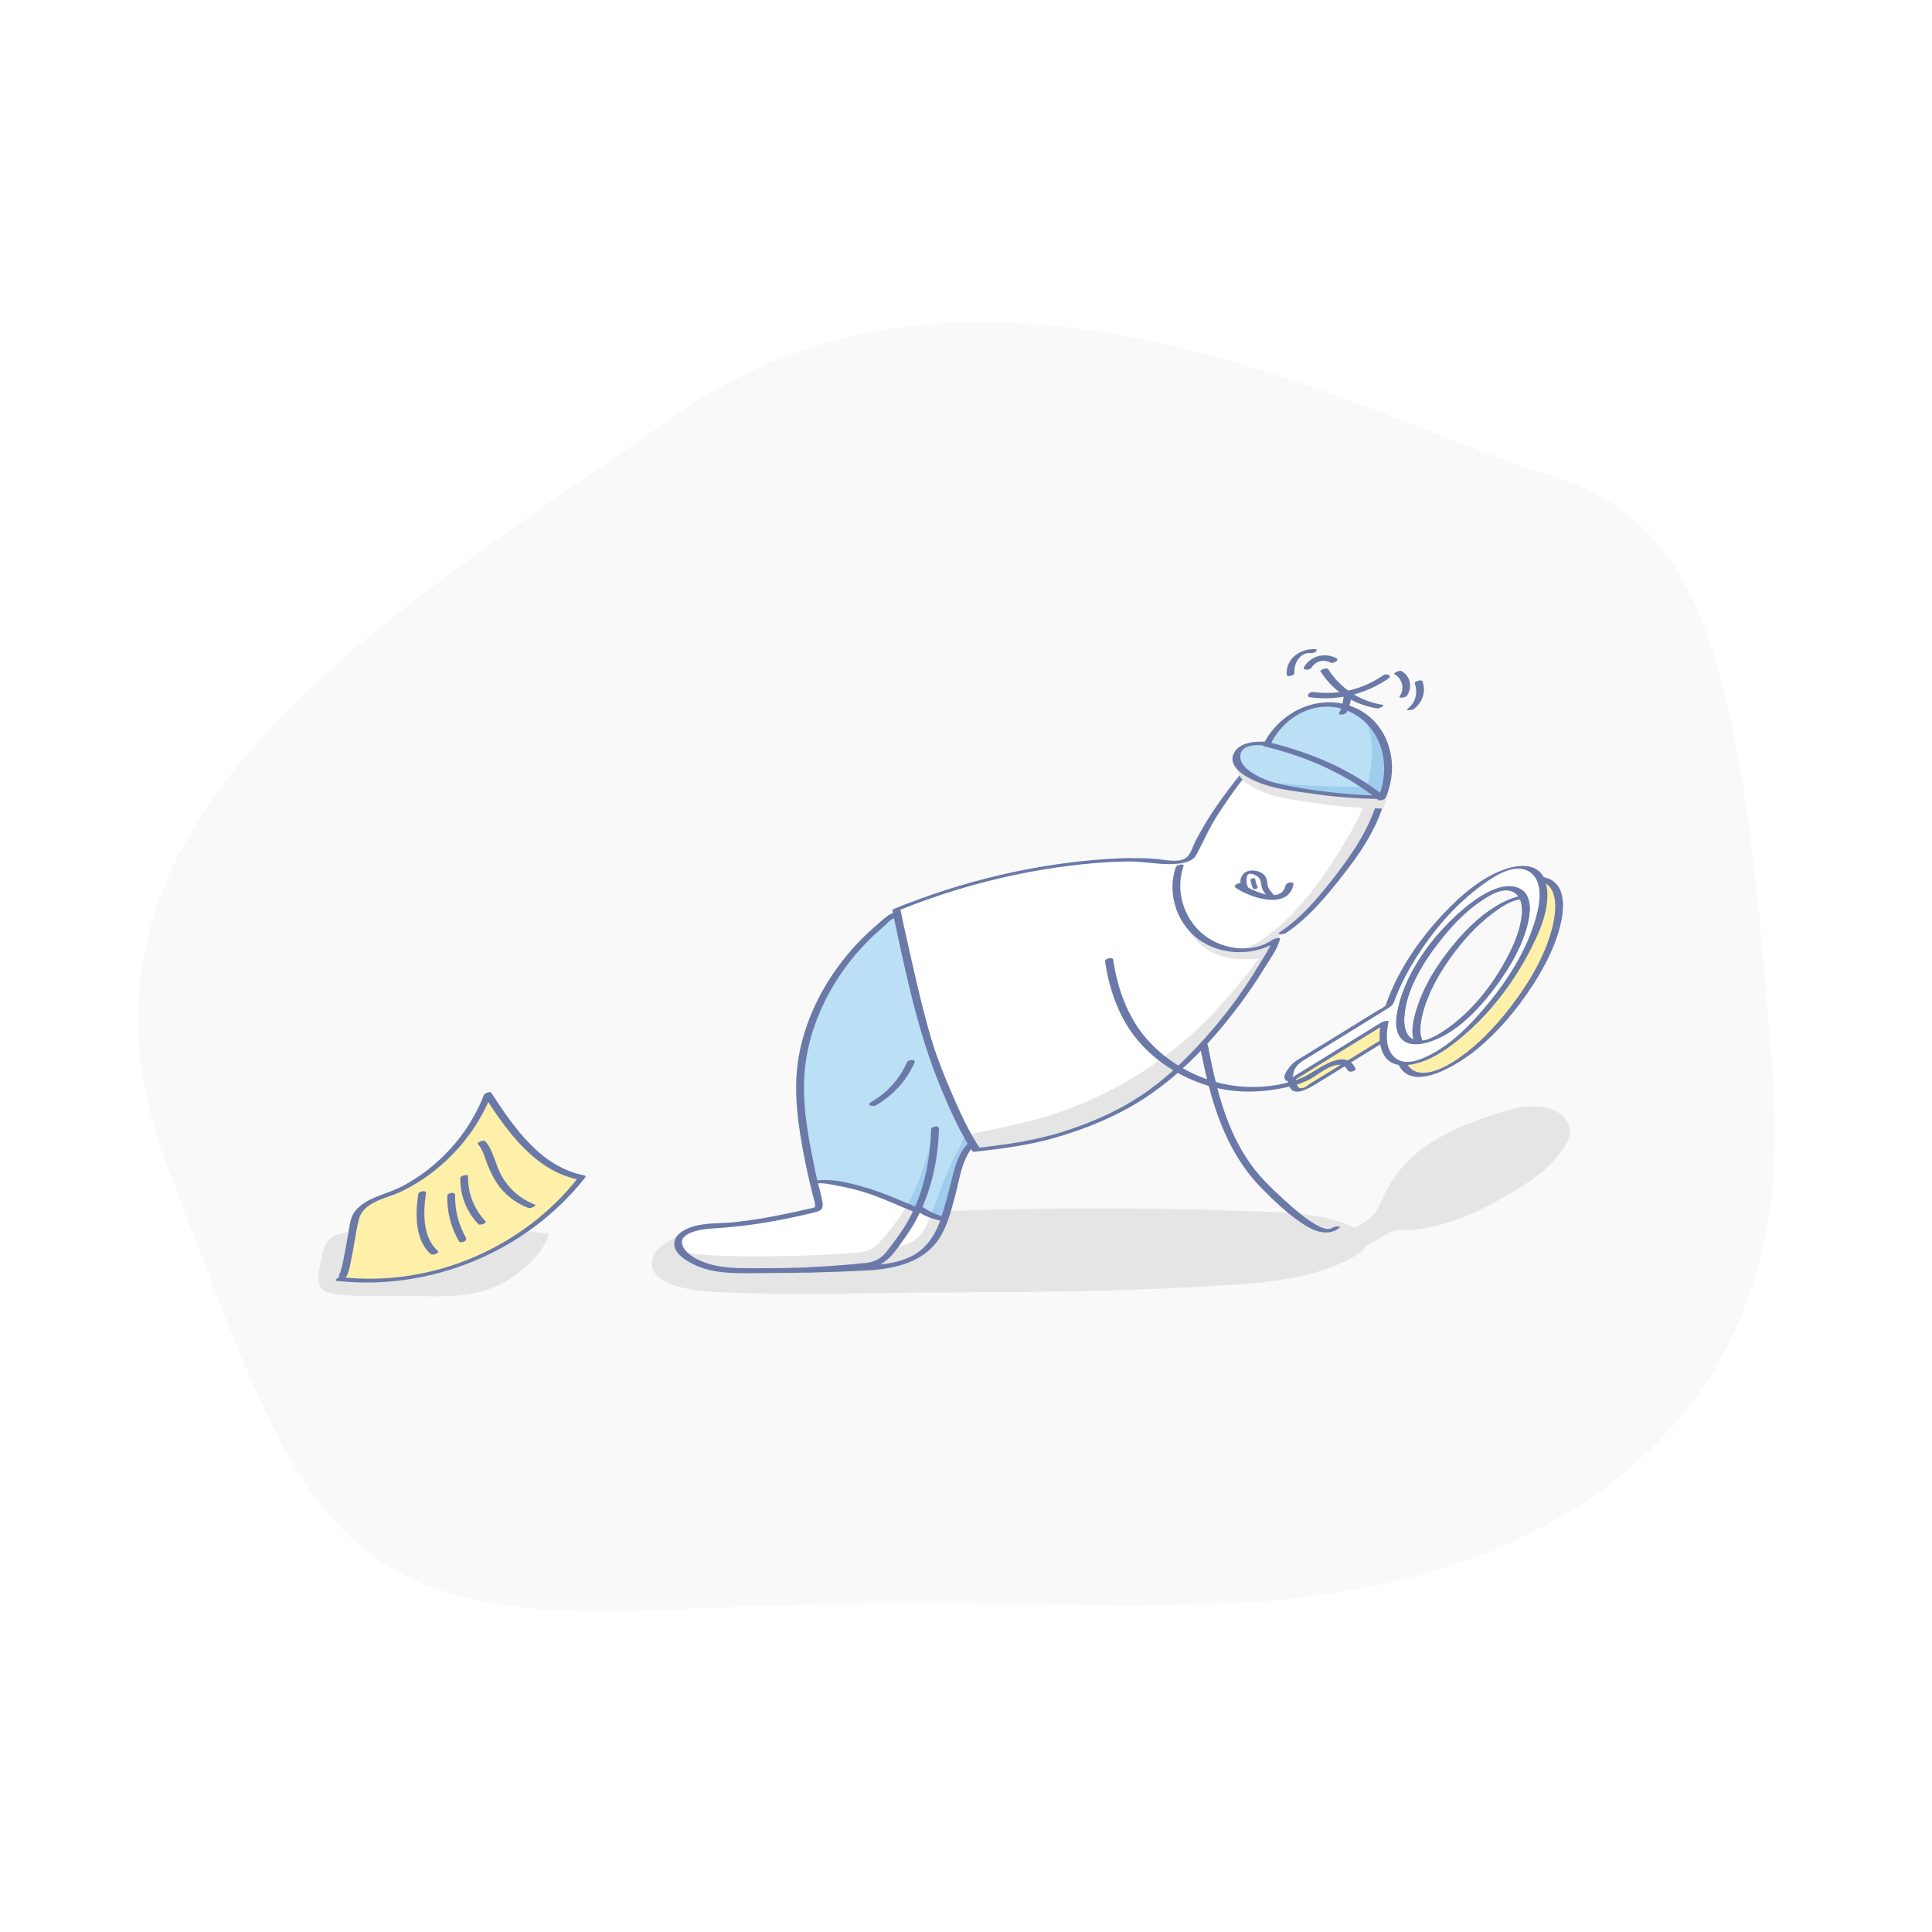 <svg width="280" height="280" viewBox="0 0 280 280" fill="none" xmlns="http://www.w3.org/2000/svg">
<path d="M280 0H0V280H280V0Z" fill="white"/>
<path d="M196.093 230.394C201.11 229.437 261.497 220.874 257.04 157.664C252.583 94.454 247.007 75.46 223.557 68.507C200.083 61.553 143.033 28.654 98.257 59.944C53.48 91.234 5.18 119.28 24.337 169.237C43.517 219.194 46.643 235.854 96.67 233.31C146.697 230.767 172.2 234.92 196.093 230.394Z" fill="#F9F9F9"/>
<path d="M121.403 187.481C115.243 187.551 109.083 187.527 102.97 187.201C100.567 187.084 93.543 186.244 94.57 182.347C95.223 179.874 100.147 178.311 102.293 177.844C106.727 176.864 111.557 176.981 116.153 176.654C130.27 175.651 144.457 175.114 158.643 175.137C164.99 175.137 171.593 175.184 178.01 175.441C183.843 175.674 191.637 175.464 196.257 177.937C196.42 178.031 196.583 178.124 196.747 178.217C197.657 178.777 198.287 179.571 198.053 180.364C197.867 181.041 197.097 181.601 196.28 182.067C190.89 185.217 183.983 185.871 176.913 186.314C164.43 187.084 151.923 187.271 139.44 187.294C133.467 187.294 127.423 187.434 121.403 187.481Z" fill="#E5E5E5"/>
<path d="M53.597 187.836C51.707 187.836 49.817 187.766 47.927 187.439C45.267 186.972 46.27 183.916 46.643 182.142C47.367 178.736 48.58 178.922 51.893 178.339C56.233 177.569 60.597 177.242 64.937 177.359C66.897 177.406 68.927 177.499 70.91 177.779C73.827 178.199 76.65 178.432 79.543 178.806C79.193 180.229 78.283 181.466 77.28 182.516C71.82 188.232 66.5 187.976 59.15 187.812C57.307 187.766 55.463 187.836 53.597 187.836Z" fill="#E5E5E5"/>
<path d="M220.617 171.92C219.8 172.457 218.937 172.947 218.073 173.437C214.2 175.583 210.14 177.683 204.727 178.243C203.77 178.337 202.767 178.103 201.88 178.43C200.853 178.827 199.897 179.55 198.917 180.063C196.98 181.067 194.927 181.93 192.78 182.35C192.08 182.49 191.45 182.747 191.287 181.907C191.193 181.393 191.52 180.833 191.847 180.483C192.593 179.62 193.76 179.2 194.763 178.71C197.027 177.613 199.08 176.727 199.967 174.58C201.343 171.337 203.233 168.56 206.243 166.367C209.043 164.337 212.66 162.773 216.393 161.56C218.33 160.93 220.593 160.137 223.207 160.393C226.847 160.743 228.223 163.427 227.22 165.317C225.82 168.047 223.393 170.147 220.617 171.92Z" fill="#E5E5E5"/>
<path d="M119.047 144.95C117.834 147.377 116.924 149.967 116.41 152.627C115.22 158.763 116.597 164.97 117.834 170.99C118.067 172.157 118.557 173.417 118.627 174.607C118.674 175.213 118.58 175.167 117.927 175.33C117.344 175.47 116.784 175.61 116.2 175.75C114.987 176.03 113.75 176.287 112.537 176.52C110.344 176.94 108.15 177.29 105.934 177.5C103.974 177.687 101.85 177.5 99.984 178.247C99.4 178.48 98.817 178.807 98.514 179.343C97.44 181.117 100.357 182.75 101.664 183.24C104.65 184.36 108.08 184.103 111.207 184.127C115.757 184.15 120.33 183.8 124.88 183.8C127.96 183.637 131.204 183.357 133.654 181.49C135.987 179.717 136.874 177.127 137.527 174.397C138.274 171.2 139.884 167.933 139.954 164.62C140.024 161.167 138.204 157.993 136.757 154.867C135.194 151.46 134.004 147.913 133.047 144.297C132.16 140.937 131.997 136.83 130.667 133.657C129.85 131.72 129.034 132.933 127.68 134.077C126.49 135.08 125.37 136.153 124.32 137.297C122.267 139.56 120.447 142.15 119.047 144.95Z" fill="#E5E5E5"/>
<path d="M119.047 144.95C117.834 147.376 116.924 149.966 116.41 152.626C115.22 158.763 116.597 164.97 117.834 170.99C118.067 172.156 118.557 173.416 118.627 174.606C118.674 175.213 118.58 175.166 117.927 175.33C117.344 175.47 116.784 175.61 116.2 175.75C114.987 176.03 113.75 176.286 112.537 176.52C110.344 176.94 108.15 177.29 105.934 177.5C103.974 177.686 101.85 177.5 99.984 178.246C99.4 178.48 98.817 178.806 98.514 179.343C96.997 181.84 101.337 181.746 102.62 181.886C105.21 182.19 128.054 182.446 132.3 179.903C134.237 178.736 134.844 176.216 135.637 174.093C136.267 172.436 136.92 170.78 137.62 169.146C138.297 167.56 139.417 165.856 139.884 164.223C140.28 162.846 139.44 160.886 138.95 159.603C138.32 157.97 137.504 156.406 136.78 154.82C135.217 151.413 134.027 147.866 133.07 144.25C132.184 140.89 132.02 136.783 130.69 133.61C129.874 131.673 129.057 132.886 127.704 134.03C126.514 135.033 125.394 136.106 124.344 137.25C122.267 139.56 120.447 142.15 119.047 144.95Z" fill="white"/>
<path d="M135.497 163.828C135.66 165.858 135.17 168.145 134.704 170.128C134.214 172.228 133.467 174.281 132.534 176.241C131.67 178.038 130.317 179.695 129.15 181.281C128.334 182.401 127.307 183.218 125.907 183.335C123.037 183.568 120.144 183.755 117.274 183.848C117.437 183.848 117.904 183.171 117.997 183.055C118.277 182.751 118.534 182.378 118.86 182.098C119.21 181.818 119.467 181.911 119.934 181.911C122.29 181.981 125.674 182.005 127.377 180.138C129.01 178.318 130.527 176.358 131.717 174.235C133 171.948 133.817 169.451 134.564 166.931C134.657 166.511 135.17 163.828 135.497 163.828Z" fill="#E5E5E5"/>
<path d="M117.927 171.41C118.09 171.363 118.253 171.34 118.463 171.34C123.363 171.41 127.983 173.23 132.487 175.26C133.07 175.517 133.723 175.657 134.33 175.89C135.03 176.147 135.707 176.403 136.407 176.637C136.523 176.683 136.64 176.73 136.78 176.683C137.037 176.613 137.13 175.937 137.177 175.727C137.293 175.283 137.41 174.84 137.527 174.397C137.97 172.46 138.693 170.617 139.253 168.703C139.393 168.19 140.537 165.46 140.56 165.087C140.56 164.853 139.837 162.753 139.72 162.217C139.533 161.307 139.23 160.397 138.903 159.533C138.273 157.947 137.48 156.407 136.78 154.867C135.217 151.46 134.027 147.913 133.07 144.297C132.183 140.937 132.02 136.83 130.69 133.657C129.873 131.72 129.057 132.933 127.703 134.077C126.513 135.08 125.393 136.153 124.343 137.297C122.267 139.583 120.47 142.173 119.07 144.973C117.857 147.4 116.947 149.99 116.433 152.65C115.243 158.787 116.62 164.993 117.857 171.013C117.857 171.13 117.88 171.27 117.927 171.41Z" fill="#9FCDED"/>
<path d="M117.927 171.41C118.09 171.363 118.253 171.34 118.463 171.34C123.503 171.41 128.263 173.323 132.883 175.447C133.537 175.75 134.937 175.89 134.937 175.89C135.123 175.4 135.45 174.607 135.637 174.117C136.267 172.46 136.92 170.803 137.62 169.17C138.297 167.583 139.417 165.88 139.883 164.247C140.28 162.87 139.44 160.91 138.95 159.627C138.32 157.993 137.503 156.43 136.78 154.843C135.217 151.437 134.027 147.89 133.07 144.273C132.183 140.913 132.02 136.807 130.69 133.633C129.873 131.697 129.057 132.91 127.703 134.053C126.513 135.057 125.393 136.13 124.343 137.273C122.267 139.56 120.47 142.15 119.07 144.95C117.857 147.377 116.947 149.967 116.433 152.627C115.243 158.763 116.62 164.97 117.857 170.99C117.857 171.13 117.88 171.27 117.927 171.41Z" fill="#BBDFF5"/>
<path d="M132.93 175.402C133.677 173.698 134.283 171.948 134.703 170.152C135.17 168.168 135.66 165.882 135.497 163.852C135.17 163.852 134.657 166.512 134.54 166.955C133.793 169.475 132.977 171.948 131.694 174.258C131.577 174.468 131.46 174.655 131.344 174.865C131.857 175.028 132.393 175.215 132.93 175.402Z" fill="#9FCDED"/>
<path d="M117.973 171.575C119.14 171.295 120.773 171.739 121.917 171.949C123.083 172.159 124.227 172.462 125.347 172.812C127.75 173.559 130.013 174.655 132.347 175.589C132.65 175.705 133.14 175.565 133.397 175.355C133.49 175.262 133.56 175.145 133.653 175.075C133.303 175.145 132.953 175.239 132.603 175.309C133.047 175.519 133.42 175.869 133.863 176.079C134.587 176.429 135.52 176.779 136.313 176.895C136.57 176.942 137.527 176.499 137.247 176.452C136.57 176.335 135.87 176.055 135.217 175.799C134.633 175.565 134.213 175.192 133.677 174.912C133.397 174.772 132.86 174.959 132.627 175.145C132.533 175.215 132.463 175.355 132.37 175.425C132.72 175.355 133.07 175.262 133.42 175.192C130.713 174.095 128.1 172.859 125.3 172.065C123.083 171.435 120.19 170.642 117.903 171.202C117.227 171.389 117.297 171.739 117.973 171.575Z" fill="#6A79A8"/>
<path d="M134.937 163.71C134.82 168.656 133.63 173.953 130.877 178.13C130.2 179.157 129.43 180.16 128.683 181.163C127.82 182.307 126.957 182.867 125.51 183.03C122.78 183.31 120.05 183.543 117.32 183.637C116.69 183.66 116.433 184.453 117.203 184.407C118.79 184.337 120.4 184.243 121.987 184.103C123.41 183.987 124.927 183.963 126.35 183.683C128.66 183.24 129.897 181.117 131.18 179.343C134.447 174.816 135.94 169.17 136.08 163.616C136.103 163.033 134.96 163.22 134.937 163.71Z" fill="#6A79A8"/>
<path d="M126.91 160.21C129.407 158.787 131.367 156.64 132.533 154.027C132.79 153.467 131.647 153.537 131.46 153.933C130.34 156.43 128.543 158.413 126.163 159.767C125.533 160.14 126.49 160.443 126.91 160.21Z" fill="#6A79A8"/>
<path d="M129.57 132.303C128.87 132.467 128.38 132.91 127.867 133.353C127.003 134.1 126.14 134.847 125.323 135.64C123.83 137.087 122.453 138.697 121.24 140.4C118.697 143.947 116.807 148.007 115.92 152.277C114.94 156.92 115.453 161.657 116.293 166.277C116.713 168.587 117.203 170.873 117.787 173.16C117.88 173.51 118.253 174.607 118.09 174.933C118.043 175.027 117.227 175.19 116.993 175.237C115.897 175.493 114.8 175.75 113.68 175.96C111.277 176.45 108.873 176.87 106.447 177.127C104.393 177.337 102.27 177.173 100.287 177.803C99.167 178.177 97.673 178.947 97.72 180.347C97.767 181.56 99.027 182.423 99.983 182.96C103.297 184.85 107.357 184.5 111.02 184.5C115.733 184.5 120.493 184.383 125.207 184.15C129.22 183.94 133.49 183.217 135.963 179.717C137.223 177.92 137.737 175.797 138.32 173.72C139.043 171.2 139.3 168.073 141.12 166.067C141.587 165.553 140.49 165.483 140.187 165.81C139.02 167.093 138.53 168.633 138.11 170.267C137.597 172.32 137.06 174.373 136.43 176.403C135.823 178.34 134.82 180.183 133.14 181.42C131.507 182.61 129.5 183.053 127.54 183.263C123.457 183.707 119.257 183.613 115.15 183.73C112.98 183.8 110.787 183.8 108.617 183.8C106.587 183.8 104.51 183.73 102.573 183.123C101.36 182.727 99.82 182.027 99.12 180.907C97.697 178.597 101.897 178.107 103.273 178.037C107.263 177.803 111.183 177.243 115.103 176.38C116.083 176.17 117.087 175.96 118.043 175.703C118.417 175.61 118.907 175.517 119.117 175.143C119.373 174.7 119.14 173.93 119.047 173.487C118.837 172.46 118.51 171.457 118.3 170.43C117.39 166.043 116.433 161.61 116.527 157.107C116.597 152.347 118.02 147.727 120.353 143.573C121.497 141.543 122.85 139.63 124.39 137.88C125.137 137.04 125.907 136.247 126.723 135.477C127.143 135.08 127.563 134.73 127.983 134.357C128.497 133.913 129.103 133.143 129.757 133.003C130.457 132.793 130.27 132.14 129.57 132.303Z" fill="#6A79A8"/>
<path d="M129.873 131.858C138.647 128.264 148.143 125.908 157.593 124.974C162.61 124.484 167.907 124.344 172.83 125.674C178.29 127.168 181.347 131.274 184.52 135.731C184.707 135.988 184.893 136.291 184.847 136.594C184.823 136.828 184.613 137.014 184.497 137.224C181.883 142.124 178.57 146.698 174.837 150.828C169.867 156.311 163.777 160.768 156.87 163.404C151.9 165.294 146.743 166.041 141.493 166.648C139.137 163.194 135.917 155.424 134.657 151.481C133 146.418 129.873 131.858 129.873 131.858Z" fill="#E5E5E5"/>
<path d="M177.87 138.766C178.406 138.882 178.966 138.952 179.527 138.999C180.11 139.046 180.693 139.046 181.253 139.022C181.346 139.022 182.49 138.999 182.49 138.906C182.49 139.022 182.256 139.209 182.186 139.279C181.953 139.536 181.766 139.839 181.556 140.119C181.276 140.492 180.996 140.866 180.693 141.216C180.11 141.939 179.526 142.662 178.92 143.386C178.313 144.109 177.706 144.809 177.1 145.486C176.47 146.186 175.84 146.862 175.186 147.516C174.533 148.192 173.88 148.822 173.18 149.476C172.503 150.106 171.803 150.736 171.08 151.319C170.66 151.669 170.216 152.019 169.773 152.369C164.453 156.522 158.387 159.696 151.947 161.702C148.073 162.892 144.083 163.639 140.14 164.456C140.14 164.456 139.907 164.059 139.417 163.079C138.74 161.749 138.11 160.396 137.527 159.019C136.453 156.546 135.427 154.026 134.61 151.436C132.977 146.349 129.85 131.812 129.85 131.812C138.623 128.219 148.12 125.862 157.57 124.929C162.073 124.486 166.763 124.322 171.243 125.256C171.103 125.419 170.986 125.629 170.917 125.839C170.777 126.329 170.683 126.842 170.636 127.332C170.52 128.336 170.45 129.432 170.683 130.412C170.753 130.669 170.846 130.926 170.87 131.182C170.893 131.439 170.893 131.672 171.01 131.929C171.267 132.536 171.476 133.166 171.756 133.772C172.223 134.869 172.877 135.872 173.763 136.689C174.907 137.809 176.353 138.462 177.87 138.766Z" fill="white"/>
<path d="M198.87 104.605C194.507 101.291 186.2 104.885 180.343 112.608C180.203 112.795 179.527 113.681 179.293 113.985C177.823 115.945 176.4 117.951 175.186 120.075C174.72 120.891 174.276 121.708 173.903 122.548C173.74 122.921 173.6 123.295 173.436 123.668C173.18 124.251 172.573 124.625 172.013 124.835C171.5 125.021 171.103 125.395 170.94 125.908C170.8 126.398 170.706 126.911 170.66 127.401C170.543 128.405 170.473 129.501 170.706 130.481C170.87 131.181 171.126 131.858 171.453 132.511C171.92 133.445 172.526 134.331 173.226 135.125C174.37 136.431 175.7 137.201 177.38 137.715C178.873 138.181 180.763 137.831 182.233 137.388C183.493 136.991 184.613 136.245 185.686 135.498C186.62 134.821 187.576 134.191 188.44 133.445C190.19 131.975 191.73 130.248 193.177 128.498C193.853 127.681 194.507 126.841 195.16 126.001C195.393 125.698 196.07 124.811 196.21 124.625C202.043 116.878 203.233 107.918 198.87 104.605Z" fill="#E5E5E5"/>
<path d="M198.87 104.602C198.847 104.579 198.823 104.556 198.8 104.556C198.17 104.112 197.493 103.786 196.747 103.599C195.09 103.179 193.317 103.389 191.706 103.902C187.296 105.256 183.54 108.546 180.74 112.116C180.6 112.279 180.483 112.442 180.343 112.629C180.203 112.816 179.527 113.702 179.293 114.006C177.823 115.966 176.4 117.972 175.186 120.096C174.72 120.912 174.276 121.729 173.903 122.569C173.74 122.942 173.6 123.316 173.436 123.689C173.18 124.272 172.573 124.646 172.013 124.856C171.5 125.042 171.103 125.416 170.94 125.929C170.8 126.419 170.706 126.932 170.66 127.422C170.543 128.426 170.473 129.522 170.706 130.502C170.87 131.202 171.126 131.879 171.453 132.532C171.92 133.466 172.526 134.352 173.226 135.146C174.37 136.452 175.7 137.222 177.38 137.736C178.243 137.992 179.083 137.666 179.946 137.502C180.856 137.316 181.743 136.942 182.536 136.429C188.277 132.626 192.477 126.349 195.837 120.469C196.583 119.162 197.26 117.809 197.797 116.409C198.543 114.496 199.127 112.489 199.57 110.482C199.78 109.479 199.827 108.382 199.943 107.356C200.06 105.979 199.897 105.349 198.87 104.602Z" fill="white"/>
<path d="M186.293 135.265C189.07 133.445 191.357 130.901 193.433 128.335C195.907 125.278 198.31 122.128 199.827 118.465C201.81 113.705 203.047 104.908 196.163 103.555C193.48 103.018 190.633 103.905 188.253 105.095C184.916 106.775 182.047 109.388 179.713 112.281C177.31 115.291 175 118.465 173.25 121.918C172.713 122.968 172.503 124.298 171.243 124.625C169.983 124.951 168.536 124.531 167.253 124.461C165.013 124.298 162.75 124.345 160.51 124.485C149.94 125.185 139.486 127.681 129.686 131.671C129.57 131.718 129.29 131.835 129.336 131.998C131.203 140.725 132.976 149.591 136.43 157.851C137.736 160.931 139.09 164.081 140.956 166.858C141.026 166.975 141.306 166.928 141.4 166.905C145.343 166.461 149.193 165.971 153.02 164.851C156.566 163.825 160.067 162.471 163.31 160.698C169.843 157.151 175.186 151.551 179.62 145.648C180.88 143.968 182.047 142.241 183.143 140.468C183.983 139.115 185.08 137.645 185.523 136.105C185.64 135.708 184.636 136.058 184.52 136.128C181.323 138.415 176.54 137.575 173.81 134.915C171.337 132.488 170.38 128.731 171.547 125.465C171.64 125.161 170.543 125.301 170.427 125.628C169.003 129.618 170.683 134.308 174.277 136.525C177.567 138.578 182.233 138.485 185.383 136.245C185.056 136.245 184.707 136.268 184.38 136.268C184.03 137.458 183.213 138.601 182.583 139.651C181.626 141.238 180.623 142.801 179.55 144.318C177.52 147.165 175.28 149.848 172.877 152.345C170.287 155.051 167.44 157.548 164.22 159.508C161.14 161.398 157.733 162.821 154.303 163.941C150.126 165.295 145.903 165.878 141.563 166.368C141.703 166.391 141.843 166.415 142.006 166.415C140.326 163.895 139.067 161.071 137.877 158.295C136.78 155.751 135.753 153.185 134.96 150.525C133.537 145.695 132.463 140.748 131.366 135.848C131.063 134.448 130.736 133.071 130.456 131.671C130.34 131.788 130.223 131.881 130.106 131.998C138.6 128.545 147.537 126.258 156.66 125.278C159.133 125.021 161.607 124.835 164.08 124.858C166.133 124.881 168.257 125.371 170.31 125.208C171.313 125.138 172.83 124.905 173.343 123.948C174.417 121.988 175.257 119.958 176.493 118.068C180.203 112.375 185.29 105.375 192.43 104.045C195.183 103.531 198.007 104.418 199.383 106.985C200.853 109.738 200.457 113.168 199.617 116.038C198.45 120.075 196.14 123.505 193.62 126.795C191.263 129.851 188.696 132.978 185.453 135.101C184.916 135.475 186.037 135.428 186.293 135.265Z" fill="#6A79A8"/>
<path d="M180.95 128.778C180.74 128.381 180.6 127.891 180.647 127.424C180.67 127.214 180.717 126.864 180.903 126.725C181.23 126.468 181.86 126.771 182.163 126.958C182.677 127.284 182.723 127.798 182.817 128.358C182.933 129.128 183.353 129.431 183.797 130.038C183.96 130.248 184.8 129.968 184.613 129.711C184.24 129.221 183.797 128.894 183.703 128.241C183.657 127.891 183.633 127.541 183.493 127.215C183.143 126.445 182.163 126.118 181.37 126.165C179.83 126.235 179.41 127.751 180.063 128.964C180.227 129.268 181.067 128.964 180.95 128.778Z" fill="#6A79A8"/>
<path d="M179.083 128.662C181.113 130.085 186.643 131.975 187.46 128.195C187.577 127.682 186.433 127.845 186.317 128.312C185.71 131.135 181.323 129.035 179.97 128.079C179.62 127.799 178.593 128.312 179.083 128.662Z" fill="#6A79A8"/>
<path d="M181.23 127.565C181.3 127.985 181.417 128.381 181.603 128.778C181.697 128.988 182.35 128.778 182.28 128.591C182.093 128.195 181.977 127.798 181.907 127.378C181.883 127.168 181.183 127.331 181.23 127.565Z" fill="#6A79A8"/>
<path d="M173.926 151.692C175.35 159.158 177.333 166.508 182.77 172.132C184.59 173.998 186.643 175.935 188.836 177.382C190.4 178.408 192.383 179.248 194.063 177.988C194.553 177.638 193.41 177.708 193.176 177.895C192.266 178.572 190.656 177.475 189.886 176.985C189 176.402 188.206 175.725 187.413 175.048C185.5 173.368 183.633 171.688 182.023 169.728C177.823 164.502 176.283 157.875 175.046 151.435C175 151.085 173.856 151.365 173.926 151.692Z" fill="#6A79A8"/>
<path d="M187.273 156.475C187.227 156.568 187.227 156.685 187.227 156.825C187.553 158.901 189.117 157.781 190.143 157.151C191.66 156.218 193.177 155.285 194.67 154.351C196.163 153.418 197.68 152.508 199.173 151.575C199.92 151.108 200.667 150.641 201.413 150.175C201.88 149.895 201.973 149.918 201.927 149.381C201.88 148.961 201.717 148.518 201.577 148.145C198.66 149.475 195.697 150.828 193.107 152.718C192.127 153.488 187.437 156.125 187.273 156.475Z" fill="#FFF0A9"/>
<path d="M205.753 152.674C204.983 152.93 204.283 153.164 203.56 153.444C203.187 153.584 202.953 153.864 203.21 154.33C203.373 154.634 203.793 154.984 204.073 155.194C206.99 157.41 214.013 153.07 219.683 145.557C225.377 138.02 227.617 130.11 224.677 127.894C224.28 127.59 223.183 126.89 222.763 127.427C222.32 128.01 222.927 129.434 222.927 130.11C222.927 131.814 222.693 133.517 222.273 135.174C221.457 138.51 214.877 149.524 205.753 152.674Z" fill="#FFF0A9"/>
<path d="M186.643 156.571C186.947 159.651 189.863 157.621 191.357 156.711C195.09 154.401 198.823 152.114 202.557 149.804C203.023 149.501 201.903 149.617 201.693 149.757C199.033 151.391 196.373 153.047 193.713 154.681C192.453 155.451 191.193 156.244 189.933 157.014C189.583 157.247 189.07 157.691 188.65 157.714C187.927 157.784 187.833 156.827 187.787 156.291C187.74 156.057 186.597 156.267 186.643 156.571Z" fill="#6A79A8"/>
<path d="M202.393 153.491C203.98 159.161 211.657 154.051 214.107 152.021C217.187 149.454 219.823 146.328 222.017 142.968C223.953 139.981 225.727 136.598 226.357 133.051C226.8 130.578 226.567 127.568 223.557 127.101C223.277 127.054 222.25 127.521 222.833 127.591C226.147 128.081 225.517 132.374 224.91 134.684C223.813 138.721 221.573 142.454 219.053 145.768C216.673 148.871 213.873 151.834 210.537 153.934C208.25 155.358 204.54 156.851 203.513 153.211C203.42 152.908 202.3 153.211 202.393 153.491Z" fill="#6A79A8"/>
<path d="M206.85 151.741C205.403 150.551 205.847 148.217 206.267 146.654C207.037 143.807 208.53 141.171 210.233 138.791C211.937 136.411 213.943 134.171 216.3 132.397C217.653 131.371 220.22 129.527 221.947 130.741C222.25 130.951 223.253 130.507 222.997 130.321C221.457 129.247 219.333 129.994 217.817 130.764C215.04 132.164 212.707 134.427 210.747 136.784C208.46 139.514 206.453 142.641 205.357 146.047C204.773 147.844 204.05 150.737 205.777 152.137C206.057 152.394 207.107 151.951 206.85 151.741Z" fill="#6A79A8"/>
<path d="M187.553 156.289L200.69 148.193L200.55 148.846C200.247 151.039 200.62 152.719 201.74 153.559C204.657 155.776 211.68 151.436 217.35 143.923C223.043 136.386 225.283 128.476 222.343 126.259C219.427 124.043 212.403 128.383 206.733 135.896C204.19 139.279 202.323 142.733 201.32 145.719L188.253 153.793C187.95 153.979 187.623 154.283 187.367 154.633C187.11 154.983 186.9 155.379 186.783 155.706C186.597 156.406 186.923 156.663 187.553 156.289ZM220.127 129.223C222.413 130.949 220.663 137.156 216.207 143.059C211.75 148.963 206.267 152.346 203.957 150.619C201.67 148.893 203.42 142.686 207.877 136.783C212.333 130.879 217.84 127.496 220.127 129.223Z" fill="white"/>
<path d="M187.973 156.313C192.36 153.606 196.723 150.9 201.11 148.216C200.783 148.24 200.457 148.263 200.13 148.286C199.593 151.04 200.06 154.493 203.513 154.376C206.687 154.283 209.697 152.136 212.03 150.153C215.833 146.933 219.007 142.85 221.363 138.486C222.95 135.523 225.073 131.16 223.953 127.683C223.16 125.187 220.477 125.21 218.377 125.887C214.76 127.053 211.657 129.807 209.113 132.513C205.66 136.2 202.65 140.586 200.947 145.346C200.783 145.79 200.923 145.626 200.62 145.883C200.363 146.116 199.99 146.28 199.687 146.443C198.66 147.073 197.61 147.726 196.583 148.356C194.063 149.92 191.543 151.46 189.023 153.023C188.44 153.373 187.787 153.7 187.297 154.19C186.9 154.586 185.71 155.986 186.317 156.546C186.713 156.92 187.483 156.546 187.88 156.36C188.557 156.033 187.507 156.056 187.227 156.196C187.413 156.103 187.46 155.333 187.577 155.076C187.833 154.563 188.23 154.143 188.697 153.816C188.767 153.77 188.86 153.723 188.93 153.676C189.513 153.303 190.097 152.953 190.703 152.58C192.663 151.366 194.647 150.153 196.607 148.94C198.193 147.96 199.803 146.98 201.39 145.976C202.02 145.58 202.067 145.043 202.37 144.32C203.163 142.36 204.167 140.493 205.287 138.72C207.643 134.986 210.607 131.487 214.107 128.78C215.903 127.403 219.497 124.697 221.83 126.47C223.977 128.103 222.973 131.907 222.297 133.983C220.943 138.113 218.54 141.94 215.81 145.276C213.173 148.496 209.86 151.973 205.893 153.49C204.703 153.956 203.233 154.19 202.16 153.28C200.713 152.043 200.9 149.756 201.227 148.076C201.297 147.75 200.34 148.076 200.247 148.146C195.86 150.853 191.497 153.56 187.11 156.243C186.643 156.57 187.763 156.453 187.973 156.313Z" fill="#6A79A8"/>
<path d="M219.59 129.413C220.687 130.323 220.663 131.956 220.453 133.239C220.15 135.106 219.403 136.903 218.54 138.583C216.393 142.713 213.243 146.749 209.347 149.363C208.133 150.156 206.243 151.393 204.75 150.623C203.677 150.063 203.467 148.709 203.513 147.613C203.677 143.319 206.547 138.979 209.16 135.759C210.77 133.776 212.59 131.933 214.713 130.509C216.043 129.623 218.073 128.363 219.59 129.413C219.847 129.599 220.827 129.133 220.64 129.016C217.887 127.103 213.593 130.439 211.633 132.143C207.62 135.666 203.91 140.659 202.65 145.933C202.323 147.333 202.02 149.223 203.023 150.436C203.887 151.463 205.357 151.393 206.547 151.089C211.027 149.969 214.69 145.816 217.257 142.246C219.053 139.749 220.663 136.903 221.387 133.869C221.76 132.306 222.04 130.159 220.64 128.993C220.407 128.829 219.403 129.273 219.59 129.413Z" fill="#6A79A8"/>
<path d="M219.59 129.433C222.063 131.463 219.637 136.433 218.54 138.579C216.417 142.709 213.243 146.746 209.347 149.336C208.18 150.106 206.313 151.319 204.843 150.643C203.7 150.129 203.467 148.729 203.513 147.609C203.677 143.316 206.57 138.976 209.16 135.779C210.77 133.796 212.59 131.953 214.713 130.529C216.02 129.666 218.097 128.383 219.59 129.433C219.87 129.619 220.873 129.176 220.64 129.036C217.793 127.053 213.43 130.553 211.447 132.326C207.527 135.826 203.887 140.773 202.673 145.953C202.347 147.353 202.067 149.266 203.07 150.479C203.933 151.506 205.403 151.459 206.593 151.156C211.143 150.013 214.923 145.673 217.49 141.986C219.193 139.536 220.71 136.829 221.41 133.913C221.783 132.349 222.063 130.179 220.663 129.036C220.383 128.803 219.357 129.246 219.59 129.433Z" fill="#6A79A8"/>
<path d="M160.16 139.374C160.743 143.294 162.097 147.307 164.617 150.434C166.857 153.234 169.937 155.38 173.25 156.71C176.657 158.087 180.25 158.484 183.89 158.017C185.873 157.76 187.973 157.34 189.77 156.454C191.1 155.777 194.18 152.93 195.323 155.124C195.533 155.544 196.653 155.194 196.443 154.82C194.787 151.6 190.68 155.357 188.767 156.174C184.73 157.83 179.9 157.947 175.77 156.687C172.083 155.567 168.653 153.42 166.133 150.504C163.38 147.33 161.933 143.177 161.327 139.07C161.21 138.627 160.09 138.907 160.16 139.374Z" fill="#6A79A8"/>
<path d="M179.41 110.998C179.037 112.351 180.437 113.424 181.393 113.984C184.147 115.618 187.367 115.874 190.47 116.364C193.69 116.878 196.98 117.111 200.247 117.181C200.293 117.228 200.34 117.251 200.387 117.298C202.697 112.398 200.83 106.658 196.233 104.511C191.66 102.364 186.107 104.558 183.797 109.434H183.773C182.957 109.341 182.14 109.341 181.393 109.481C180.553 109.644 179.667 110.064 179.41 110.998Z" fill="#E5E5E5"/>
<path d="M179.27 109.388C178.897 110.741 180.297 111.815 181.253 112.375C184.006 114.008 187.227 114.265 190.33 114.755C193.55 115.268 196.84 115.501 200.106 115.571C200.153 115.618 200.2 115.641 200.246 115.688C202.556 110.788 200.69 105.048 196.093 102.901C191.52 100.755 185.966 102.948 183.656 107.825H183.633C182.817 107.731 182 107.731 181.253 107.871C180.413 108.011 179.527 108.455 179.27 109.388Z" fill="#9FCDED"/>
<path d="M179.27 109.388C178.897 110.741 180.273 111.838 181.253 112.375C183.167 113.448 186.153 113.658 189.887 113.845C192.547 113.985 194.833 114.031 198.1 114.078C198.147 114.125 200.69 105.048 196.093 102.878C191.52 100.731 185.967 102.925 183.657 107.801H183.633C182.817 107.708 182 107.708 181.253 107.848C180.413 108.011 179.527 108.455 179.27 109.388Z" fill="#BBDFF5"/>
<path d="M184.17 107.803C186.41 103.229 191.893 100.803 196.467 103.603C200.597 106.123 201.577 111.536 199.663 115.759C200.037 115.666 200.387 115.573 200.76 115.479C195.86 111.559 190.027 109.063 183.96 107.593C183.61 107.499 182.63 108.036 183.26 108.176C189.21 109.623 194.927 112.049 199.71 115.899C199.99 116.133 200.643 115.923 200.807 115.619C203.07 110.603 201.157 104.163 195.673 102.296C190.68 100.569 185.29 103.369 183.05 107.966C182.887 108.246 183.983 108.153 184.17 107.803Z" fill="#6A79A8"/>
<path d="M200.48 115.317C195.93 115.247 191.357 114.757 186.877 113.917C184.94 113.567 182.933 113.03 181.3 111.887C180.623 111.397 179.83 110.744 179.76 109.834C179.597 107.944 181.907 107.897 183.237 108.037C183.493 108.06 184.52 107.617 183.96 107.547C182.373 107.384 179.783 107.43 178.873 109.064C177.73 111.14 180.693 112.704 182.187 113.31C184.73 114.384 187.577 114.64 190.283 115.037C193.41 115.504 196.583 115.737 199.757 115.784C200.013 115.807 201.04 115.34 200.48 115.317Z" fill="#6A79A8"/>
<path d="M195.183 103.205C195.58 102.389 195.813 101.549 195.86 100.662C195.883 100.265 194.763 100.499 194.74 100.825C194.67 101.712 194.46 102.575 194.064 103.369C193.947 103.579 194.437 103.579 194.53 103.555C194.763 103.532 195.067 103.415 195.183 103.205Z" fill="#6A79A8"/>
<path d="M200.317 102.132C197.097 101.642 194.25 99.752 192.5 96.999C192.29 96.672 191.24 97.092 191.38 97.302C193.247 100.242 196.187 102.132 199.617 102.669C199.897 102.692 200.9 102.226 200.317 102.132Z" fill="#6A79A8"/>
<path d="M200.48 97.86C197.493 99.937 193.9 100.777 190.307 100.287C189.77 100.217 189.14 100.964 189.91 101.057C193.9 101.594 197.913 100.614 201.227 98.327C201.833 97.883 200.9 97.557 200.48 97.86Z" fill="#6A79A8"/>
<path d="M203.887 100.867C204.727 99.631 204.447 98.044 203.14 97.274C202.837 97.087 201.833 97.554 202.09 97.694C203.233 98.371 203.607 99.771 202.86 100.891C202.58 101.264 203.7 101.124 203.887 100.867Z" fill="#6A79A8"/>
<path d="M193.667 95.388C191.963 94.525 190.003 95.038 189 96.648C188.673 97.161 189.817 97.184 190.073 96.764C190.68 95.808 191.8 95.504 192.803 96.018C193.223 96.251 194.203 95.668 193.667 95.388Z" fill="#6A79A8"/>
<path d="M190.633 94.081C188.44 93.964 186.293 95.457 186.48 97.837C186.503 98.141 187.647 97.907 187.6 97.534C187.483 96.181 188.37 94.547 189.91 94.641C190.143 94.664 190.54 94.617 190.703 94.431C190.843 94.267 190.913 94.081 190.633 94.081Z" fill="#6A79A8"/>
<path d="M204.89 102.764C206.15 101.83 206.71 100.22 206.15 98.727C206.033 98.424 204.913 98.774 205.03 99.03C205.52 100.337 205.17 101.854 204.027 102.694C203.537 103.044 204.657 102.927 204.89 102.764Z" fill="#6A79A8"/>
<path d="M70.7 158.645C74.107 163.871 78.167 169.588 84.303 170.708C76.16 181.161 62.393 186.948 49.233 185.431C50.237 185.548 51.077 177.148 51.66 176.121C52.967 173.835 55.72 173.625 57.96 172.505C63.7 169.635 68.413 164.641 70.7 158.645Z" fill="#FFF0A9"/>
<path d="M70.187 158.854C73.547 164.011 77.537 169.728 83.977 170.988C83.907 170.894 83.86 170.778 83.79 170.684C75.763 180.904 62.533 186.528 49.583 185.104C49.397 185.314 49.21 185.501 49.023 185.711C50.447 185.664 50.633 183.798 50.867 182.724C51.287 180.764 51.52 178.758 51.987 176.798C52.663 174.068 56.047 173.718 58.193 172.668C60.947 171.338 63.467 169.494 65.59 167.301C68.063 164.781 69.977 161.818 71.26 158.528C71.4 158.178 70.28 158.318 70.14 158.668C68.693 162.378 66.383 165.691 63.397 168.351C61.927 169.681 60.293 170.824 58.567 171.781C57.003 172.644 55.277 173.064 53.69 173.834C52.64 174.348 51.52 175.141 51.03 176.261C50.68 177.078 50.61 178.058 50.447 178.944C50.213 180.204 50.003 181.464 49.747 182.724C49.63 183.261 49.513 183.774 49.35 184.288C49.303 184.474 49.163 184.684 49.14 184.871C49.093 185.314 48.58 185.081 49.443 185.034C49.187 185.034 48.23 185.571 48.883 185.641C62.44 187.134 76.393 181.371 84.817 170.638C84.933 170.474 84.793 170.358 84.63 170.334C78.353 169.098 74.457 163.358 71.19 158.364C71.027 158.131 69.93 158.481 70.187 158.854Z" fill="#6A79A8"/>
<path d="M69.277 165.83C70 166.647 70.28 167.837 70.677 168.84C71.05 169.75 71.47 170.637 72.007 171.454C73.127 173.134 74.713 174.347 76.58 175.07C76.883 175.187 77.91 174.72 77.49 174.557C75.437 173.764 73.78 172.34 72.707 170.427C71.82 168.864 71.517 166.74 70.327 165.387C70.093 165.154 69.02 165.55 69.277 165.83Z" fill="#6A79A8"/>
<path d="M66.71 170.709C66.663 173.252 67.597 175.609 69.347 177.429C69.557 177.639 70.607 177.242 70.397 177.032C68.67 175.212 67.784 172.902 67.83 170.406C67.853 170.196 66.71 170.359 66.71 170.709Z" fill="#6A79A8"/>
<path d="M64.82 173.322C64.773 175.655 65.357 177.849 66.5 179.879C66.733 180.275 67.807 179.879 67.527 179.389C66.453 177.475 65.917 175.399 65.963 173.205C65.963 172.669 64.82 172.855 64.82 173.322Z" fill="#6A79A8"/>
<path d="M60.62 173.066C60.177 175.819 60.107 179.692 62.394 181.722C62.743 182.026 63.794 181.582 63.42 181.256C61.227 179.319 61.32 175.609 61.74 172.972C61.857 172.436 60.69 172.599 60.62 173.066Z" fill="#6A79A8"/>
</svg>
